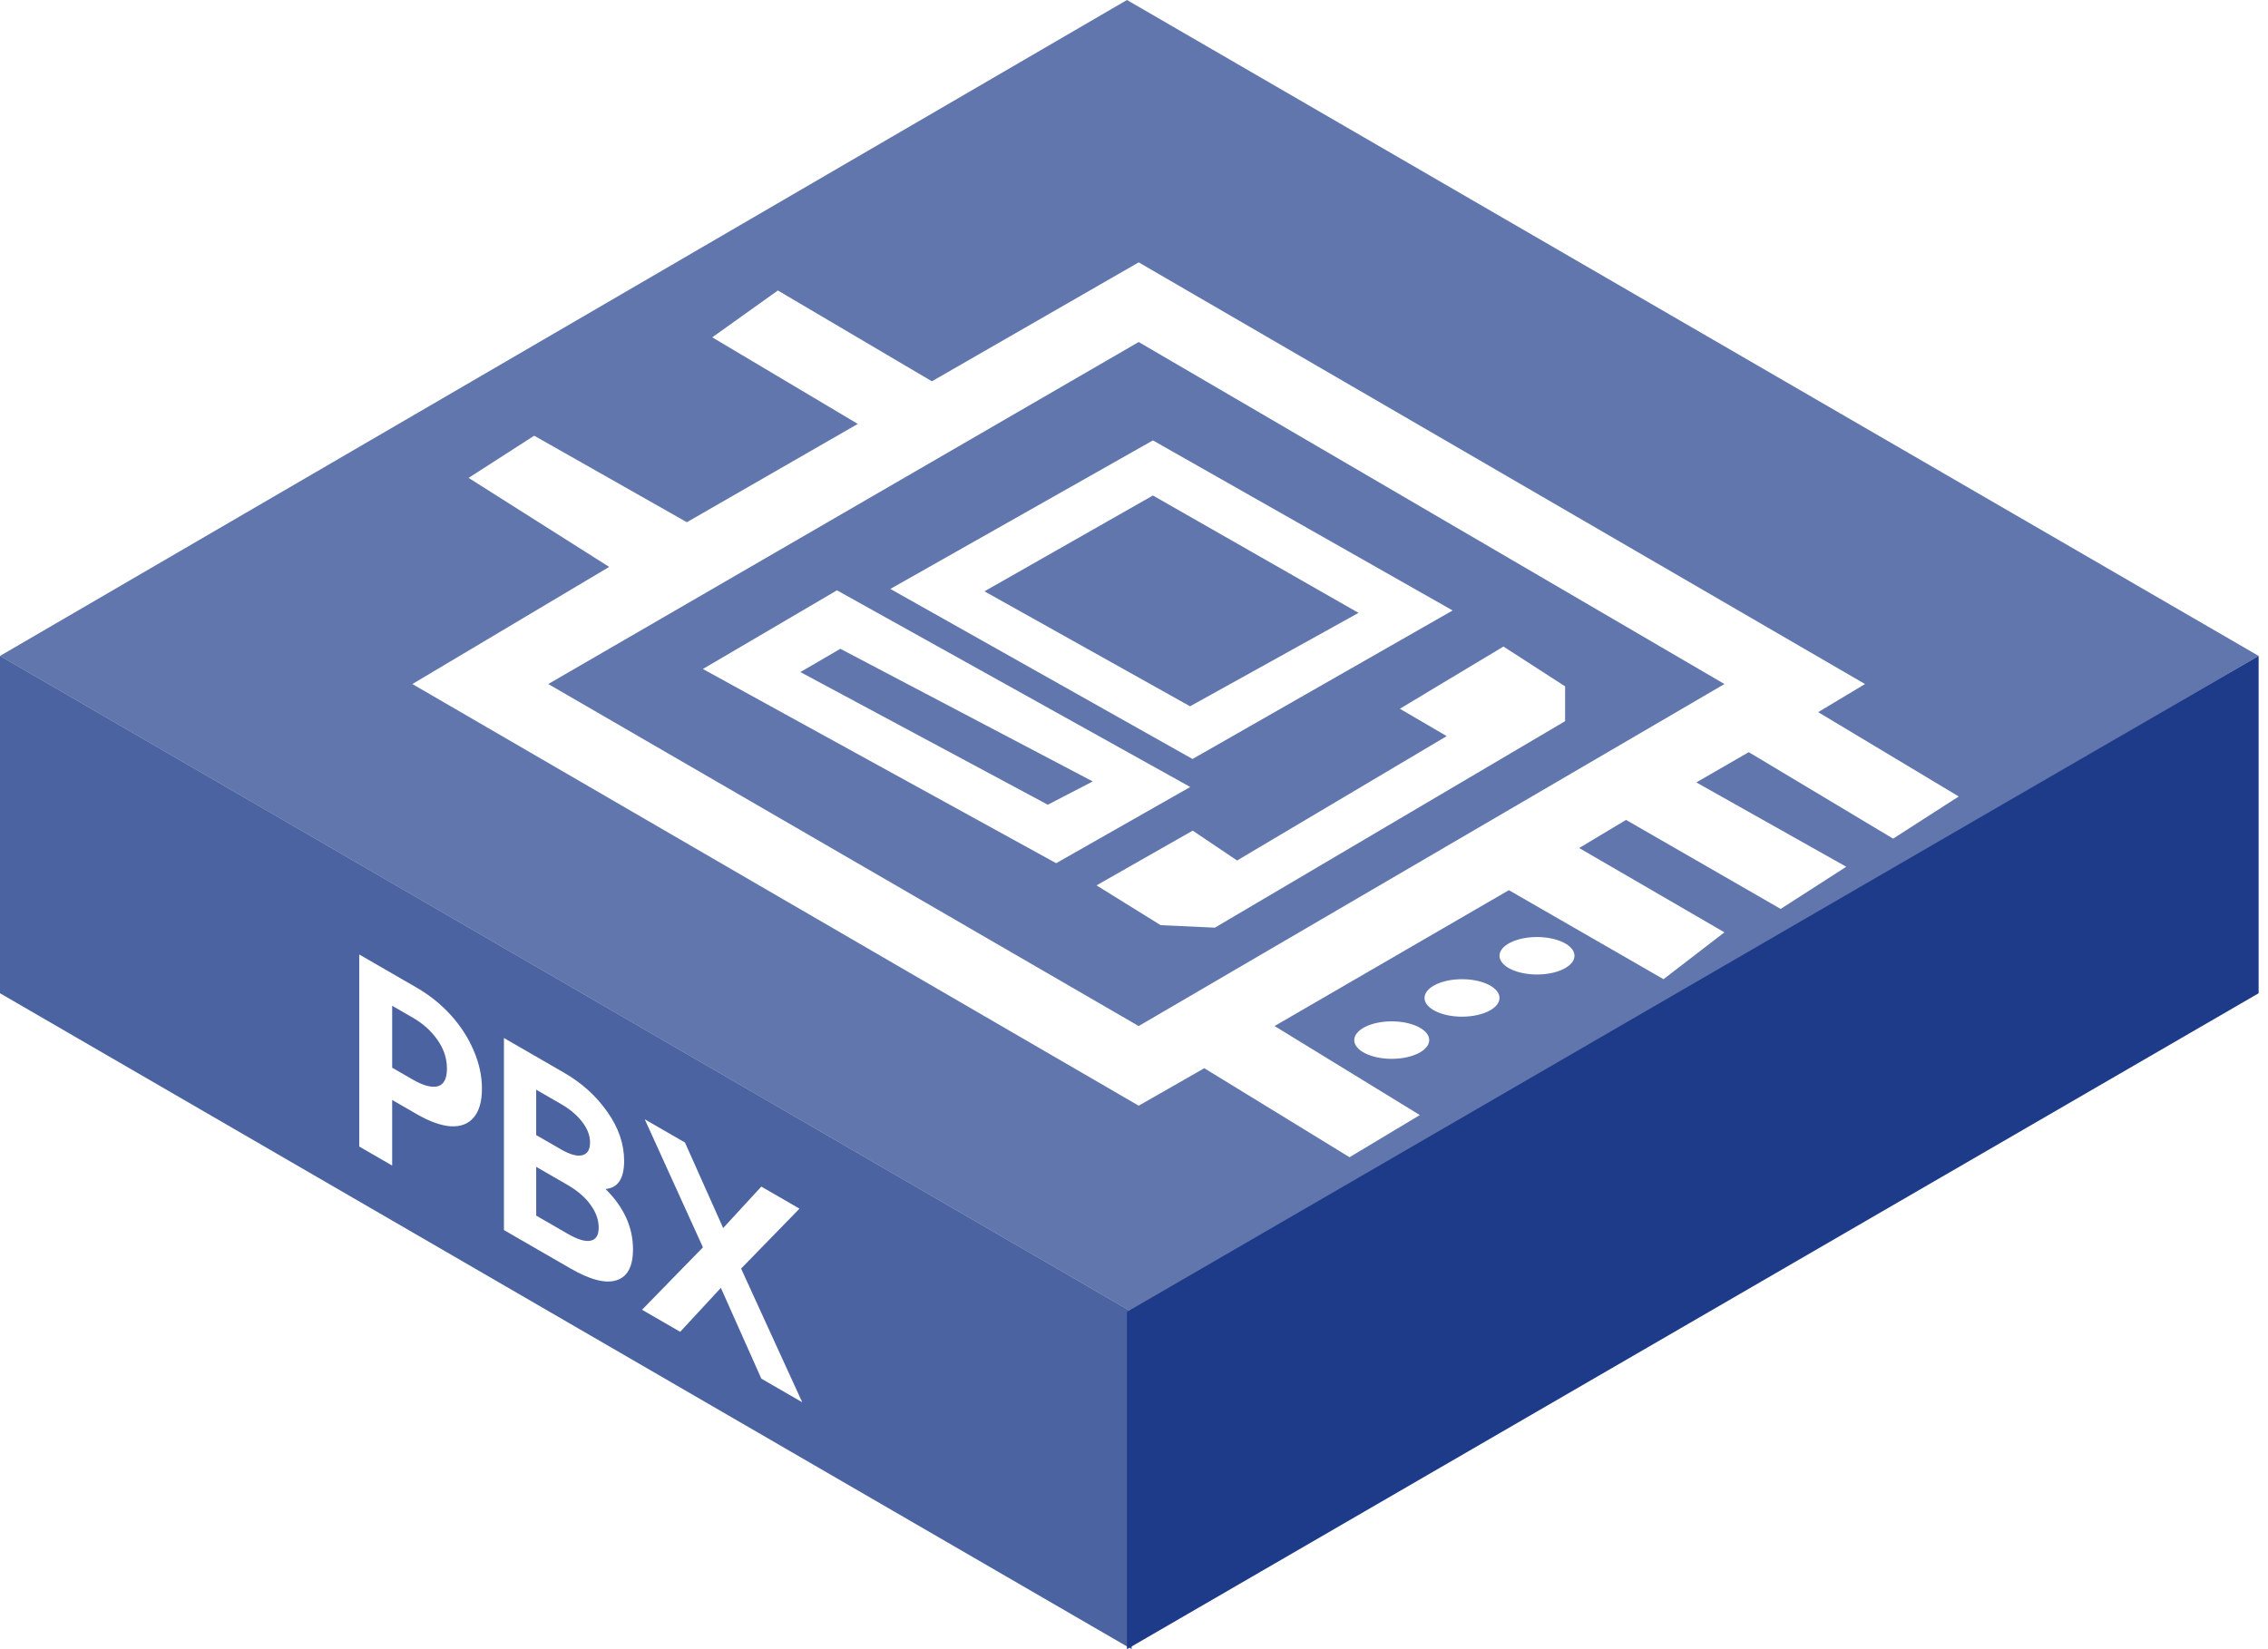 <svg width="121" height="88" viewBox="0 0 121 88" fill="none" xmlns="http://www.w3.org/2000/svg">
<path fill-rule="evenodd" clip-rule="evenodd" d="M0 35L60.376 70V88L0 53V35Z" fill="#1E3D89" fill-opacity="0.8"/>
<g filter="url(#filter0_b_54_1610)">
<path fill-rule="evenodd" clip-rule="evenodd" d="M60.125 0L120.501 35L60.376 70L0 35L60.125 0Z" fill="#1E3C89" fill-opacity="0.7"/>
</g>
<path fill-rule="evenodd" clip-rule="evenodd" d="M120.5 35L60.125 70V88L120.5 53V35Z" fill="#1E3B89"/>
<g filter="url(#filter1_d_54_1610)">
<path fill-rule="evenodd" clip-rule="evenodd" d="M49.717 18.346L60.75 12L99.5 34.5L97 36L104.5 40.5L101 42.75L93.298 38.136L90.5 39.75L98.5 44.25L95 46.5L86.75 41.75L84.25 43.25L92 47.75L88.75 50.25L80.5 45.5L68 52.75L75.75 57.5L72 59.75L64.25 55L60.75 57L22 34.5L32.5 28.25L25 23.5L28.5 21.25L36.645 25.866L45.764 20.62L38 16L41.5 13.5L49.717 18.346ZM29.25 34.5L60.75 16.25L92 34.5L60.75 52.75L29.25 34.5ZM47.5 29.425L61.509 21.5L77.5 30.575L63.623 38.5L47.5 29.425ZM52.522 29.553L61.509 24.44L72.478 30.703L63.491 35.688L52.522 29.553ZM37.5 33.697L44.653 29.5L63.5 39.994L56.347 44.06L37.5 33.697ZM42.7 33.862L44.833 32.62L58.3 39.698L55.9 40.94L42.7 33.862ZM58.5 45.243L63.632 42.323L66 43.916L77.184 37.279L74.684 35.819L80.21 32.5L83.5 34.624V36.482L64.816 47.5L61.921 47.367L58.5 45.243ZM82 50C83.105 50 84 49.552 84 49C84 48.448 83.105 48 82 48C80.895 48 80 48.448 80 49C80 49.552 80.895 50 82 50ZM80 51.25C80 51.802 79.105 52.25 78 52.25C76.895 52.25 76 51.802 76 51.25C76 50.698 76.895 50.25 78 50.25C79.105 50.25 80 50.698 80 51.25ZM74.25 54.5C75.355 54.5 76.25 54.052 76.25 53.5C76.25 52.948 75.355 52.5 74.25 52.5C73.145 52.5 72.25 52.948 72.25 53.5C72.25 54.052 73.145 54.5 74.25 54.5Z" fill="white"/>
</g>
<path d="M22.22 52.695C22.923 53.101 23.538 53.596 24.063 54.179C24.588 54.762 24.993 55.392 25.276 56.069C25.567 56.741 25.712 57.417 25.712 58.099C25.712 58.771 25.567 59.279 25.276 59.625C24.993 59.965 24.589 60.124 24.063 60.101C23.538 60.068 22.924 59.849 22.22 59.443L20.923 58.694L20.923 62.194L19.165 61.179L19.165 50.931L22.22 52.695ZM22.026 57.609C22.576 57.926 23.017 58.045 23.348 57.966C23.679 57.877 23.845 57.562 23.845 57.021C23.845 56.48 23.679 55.973 23.348 55.502C23.016 55.021 22.576 54.622 22.026 54.305L20.923 53.668L20.923 56.972L22.026 57.609ZM32.304 63.445C33.282 64.411 33.771 65.482 33.771 66.658C33.771 67.582 33.476 68.135 32.886 68.317C32.304 68.504 31.484 68.291 30.425 67.68L26.885 65.636L26.885 55.388L30.098 57.243C31.043 57.789 31.811 58.484 32.401 59.329C32.999 60.169 33.298 61.042 33.298 61.947C33.298 62.89 32.967 63.389 32.304 63.445ZM28.606 58.146L28.606 60.568L29.928 61.331C30.405 61.606 30.781 61.711 31.055 61.646C31.338 61.576 31.48 61.35 31.48 60.967C31.48 60.594 31.342 60.23 31.067 59.875C30.793 59.511 30.413 59.189 29.928 58.909L28.606 58.146ZM30.28 65.832C30.813 66.14 31.221 66.264 31.504 66.203C31.795 66.147 31.941 65.914 31.941 65.503C31.941 65.092 31.795 64.686 31.504 64.285C31.221 63.888 30.809 63.534 30.267 63.221L28.606 62.262L28.607 64.866L30.28 65.832ZM42.654 64.493L39.538 67.692L42.8 74.825L40.618 73.565L38.459 68.721L36.289 71.066L34.253 69.89L37.502 66.558L34.398 59.726L36.544 60.965L38.581 65.529L40.617 63.317L42.654 64.493Z" fill="white"/>
<defs>
<filter id="filter0_b_54_1610" x="-135.914" y="-135.914" width="392.329" height="341.828" filterUnits="userSpaceOnUse" color-interpolation-filters="sRGB">
<feFlood flood-opacity="0" result="BackgroundImageFix"/>
<feGaussianBlur in="BackgroundImageFix" stdDeviation="67.957"/>
<feComposite in2="SourceAlpha" operator="in" result="effect1_backgroundBlur_54_1610"/>
<feBlend mode="normal" in="SourceGraphic" in2="effect1_backgroundBlur_54_1610" result="shape"/>
</filter>
<filter id="filter1_d_54_1610" x="22" y="12" width="82.5" height="49.75" filterUnits="userSpaceOnUse" color-interpolation-filters="sRGB">
<feFlood flood-opacity="0" result="BackgroundImageFix"/>
<feColorMatrix in="SourceAlpha" type="matrix" values="0 0 0 0 0 0 0 0 0 0 0 0 0 0 0 0 0 0 127 0" result="hardAlpha"/>
<feOffset dy="2"/>
<feComposite in2="hardAlpha" operator="out"/>
<feColorMatrix type="matrix" values="0 0 0 0 0.118 0 0 0 0 0.233 0 0 0 0 0.537 0 0 0 1 0"/>
<feBlend mode="normal" in2="BackgroundImageFix" result="effect1_dropShadow_54_1610"/>
<feBlend mode="normal" in="SourceGraphic" in2="effect1_dropShadow_54_1610" result="shape"/>
</filter>
</defs>
</svg>
